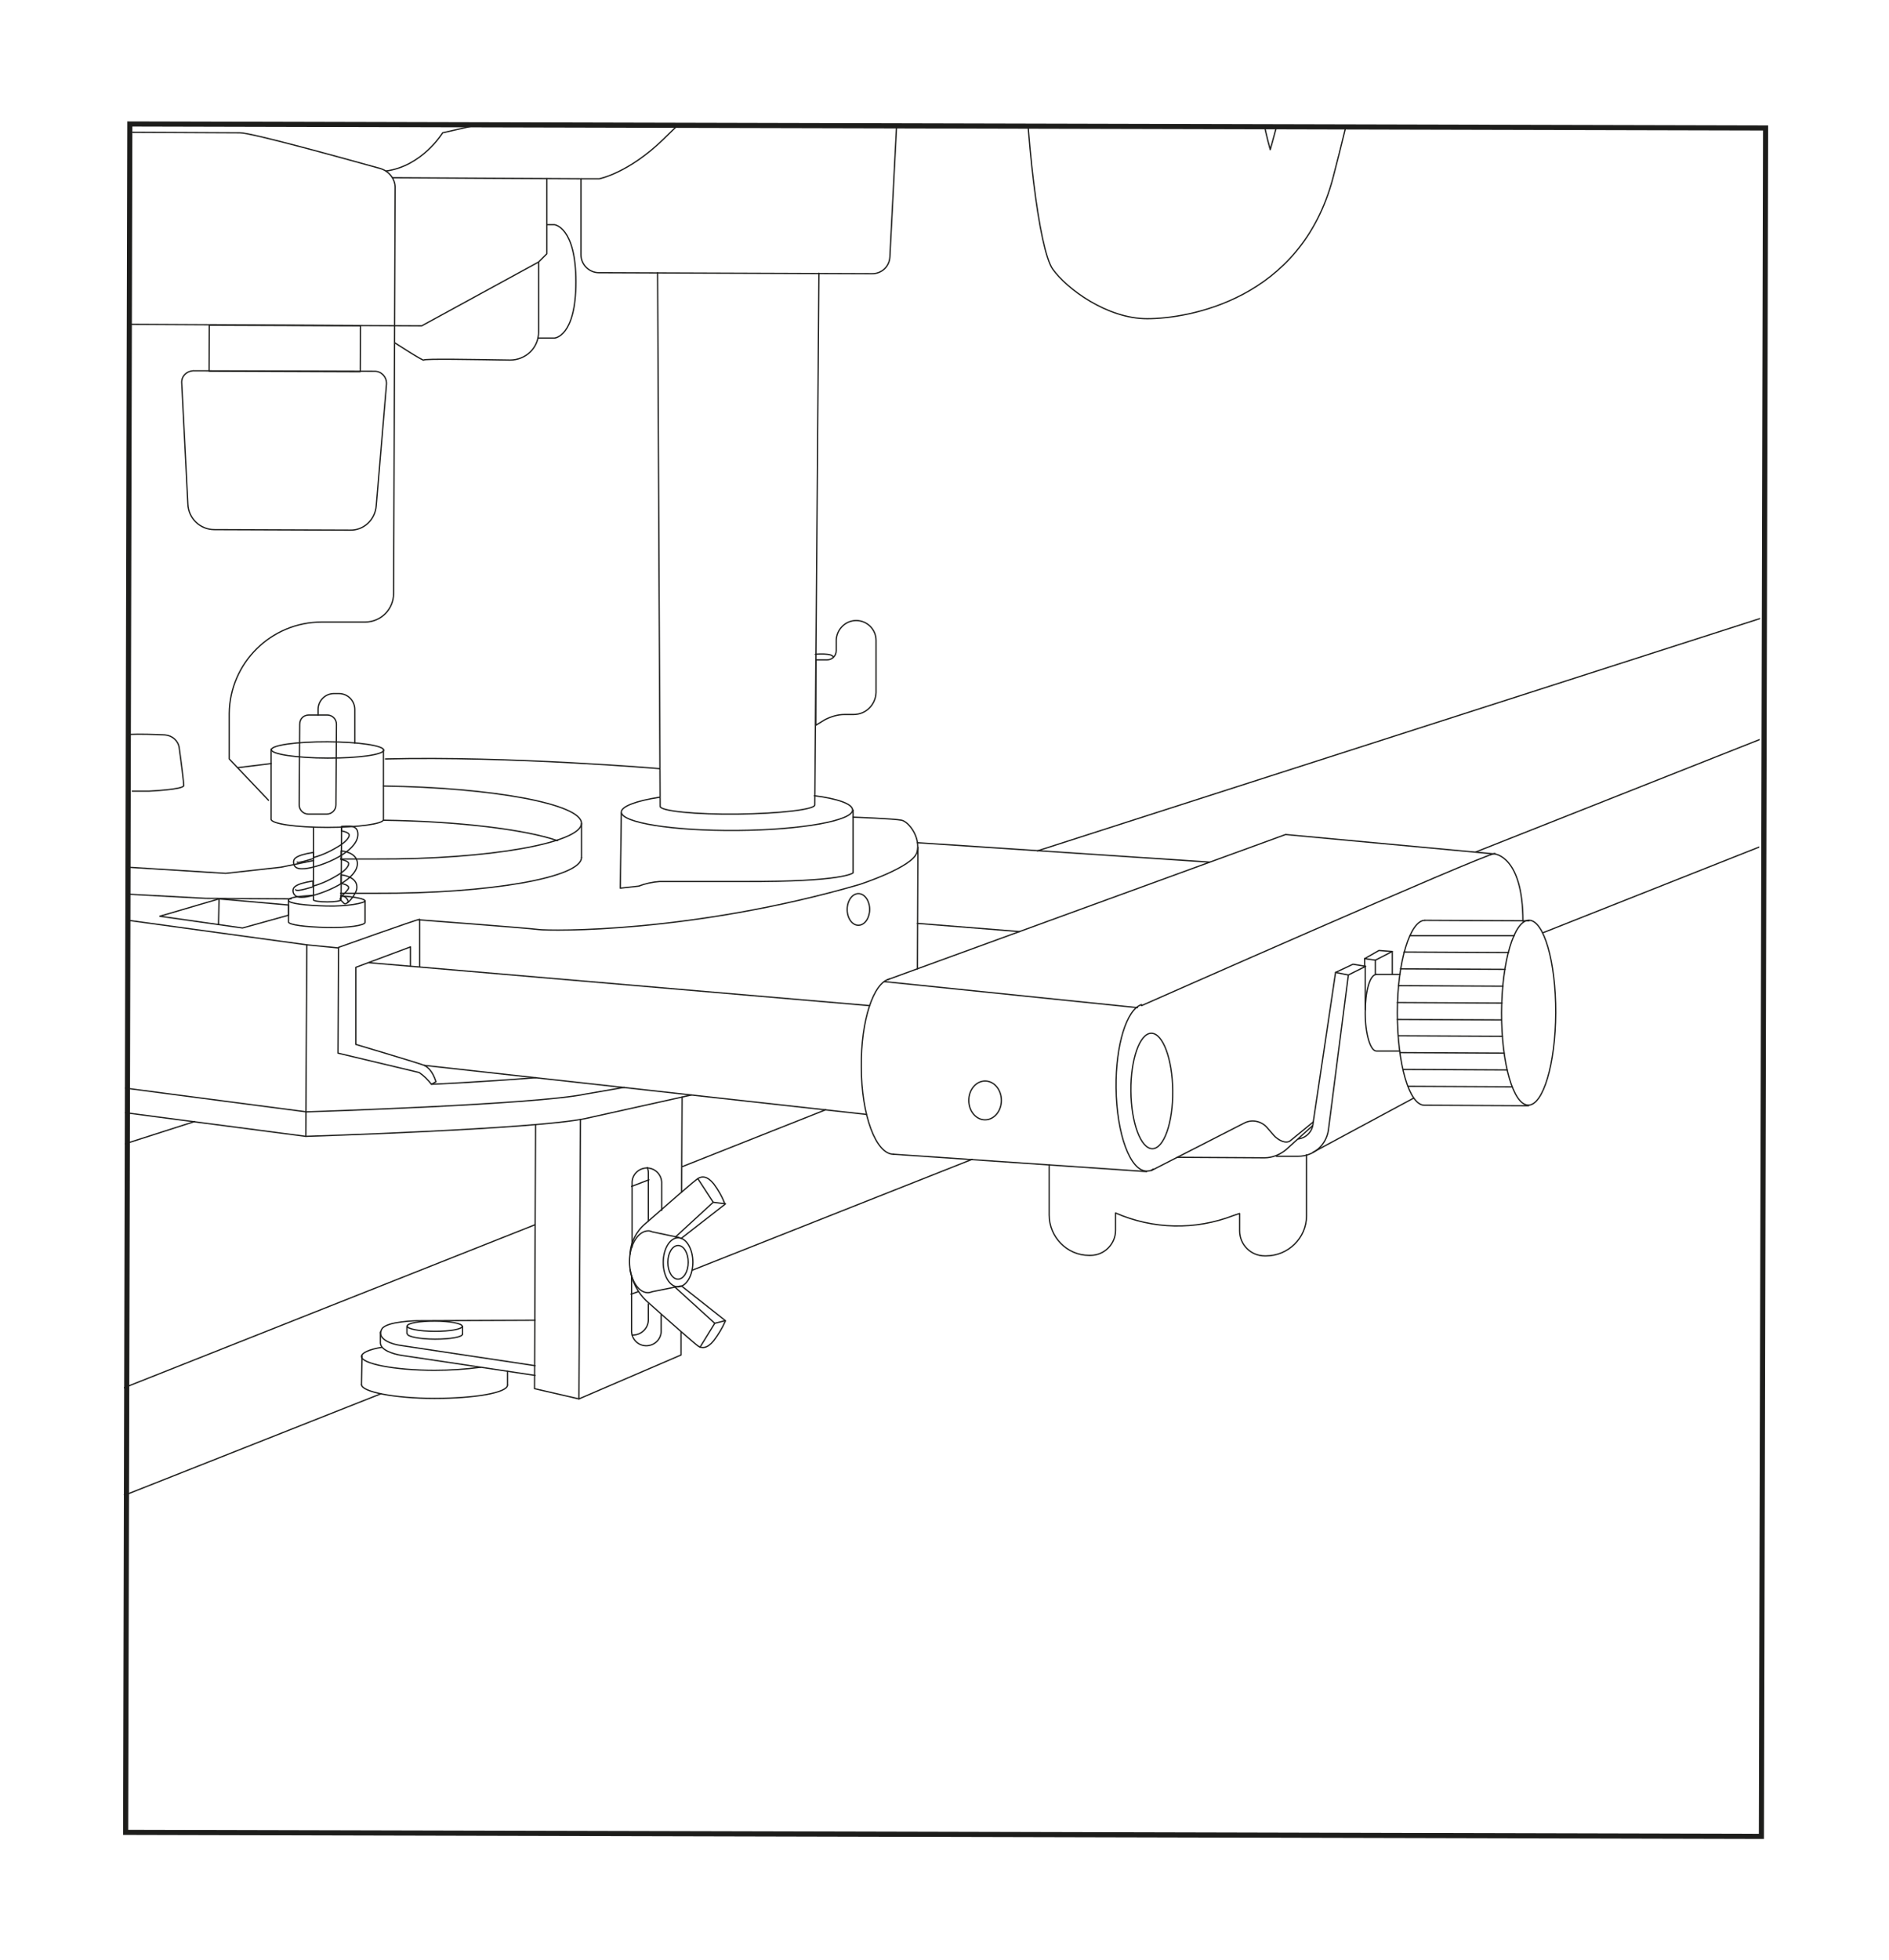 <?xml version="1.0" encoding="utf-8"?>
<!-- Generator: Adobe Illustrator 26.0.1, SVG Export Plug-In . SVG Version: 6.00 Build 0)  -->
<svg version="1.1" id="Слой_1" xmlns="http://www.w3.org/2000/svg" xmlns:xlink="http://www.w3.org/1999/xlink" x="0px" y="0px"
	 viewBox="0 0 370 383.7" style="enable-background:new 0 0 370 383.7;" xml:space="preserve">
<style type="text/css">
	.st0{fill:#FFFFFF;}
	.st1{clip-path:url(#SVGID_00000180324910648778504830000011516382485960373663_);}
	.st2{fill:none;stroke:#1D1D1B;stroke-width:0.25;stroke-linecap:round;stroke-linejoin:round;}
	.st3{fill:none;stroke:#1D1D1B;stroke-width:0.25;stroke-linejoin:round;}
	.st4{fill:none;stroke:#1D1D1B;stroke-width:1;stroke-miterlimit:10;}
</style>
<rect class="st0" width="370" height="383.7"/>
<g>
	<defs>
		
			<rect id="SVGID_1_" x="50.3" y="-0.9" transform="matrix(3.839715e-03 -1 1 3.839715e-03 24.903 343.043)" width="268.6" height="319.9"/>
	</defs>
	<clipPath id="SVGID_00000127740546804162124100000005866423448346664617_">
		<use xlink:href="#SVGID_1_"  style="overflow:visible;"/>
	</clipPath>
	<g style="clip-path:url(#SVGID_00000127740546804162124100000005866423448346664617_);">
		<path class="st2" d="M62.3,140v-1.1c0-1.7,1.4-3.1,3.1-3.1c0,0,0,0,0,0h1c1.7,0,3.1,1.4,3.1,3.1v6.6"/>
		<path class="st2" d="M160.4,53.5l-0.8,104.1l0,0c0,0.9-6.8,1.7-15.1,1.8c-8.3,0.1-15.1-0.6-15.2-1.5l0,0l-0.5-104.5"/>
		<path class="st2" d="M175,226c-3.4,0-6.3-7.6-6.3-17.1c-0.1-9.1,2.4-16.5,5.5-17.2"/>
		
			<ellipse transform="matrix(1 -9.948213e-03 9.948213e-03 1 -2.114 2.255)" class="st2" cx="225.6" cy="213.6" rx="4.1" ry="11.3"/>
		<path class="st2" d="M225.9,228.9c-0.4,0.3-0.8,0.4-1.3,0.4c-3.2,0-5.9-7.2-6-16.3c-0.1-8.4,2.1-15.4,5-16.3"/>
		
			<ellipse transform="matrix(3.839736e-03 -1 1 3.839736e-03 99.966 497.023)" class="st2" cx="299.5" cy="198.3" rx="18.1" ry="5.3"/>
		<path class="st2" d="M279.1,180.2c-2.9,0-5.4,8.1-5.4,18.1c0,10,2.3,18.1,5.3,18.1l20.4,0.1"/>
		<path class="st2" d="M159.5,155.8c4.6,0.6,7.5,1.6,7.5,2.8c0,2.1-10.1,3.9-22.6,4c-12.6,0.1-22.7-1.5-22.7-3.6
			c0-1.1,2.9-2.2,7.5-2.9"/>
		<line class="st2" x1="60.1" y1="185" x2="59.9" y2="222.5"/>
		<path class="st2" d="M22.6,212.8l37.4,4.9c0,0,44.9-1.4,54.8-3.5l7.5-1.3"/>
		<path class="st2" d="M22.5,217.6l37.4,4.9c0,0,44.9-1.4,54.8-3.5l20.7-4.6"/>
		<path class="st2" d="M105,211c-11.2,0.9-20.5,1.3-20.5,1.3c-0.7-0.9-1.5-1.7-2.4-2.3l-15.9-3.8l0.1-20.7c0,0,15.1-5.4,15.9-5.5
			v9.3"/>
		<path class="st2" d="M80.4,189.2v-3.8l-10.7,4v15.1c0,0,12.8,3.8,13.4,4.1s1.6,1,2.3,3.2l-0.9,0.5"/>
		<line class="st2" x1="170.3" y1="196.9" x2="72.3" y2="188.5"/>
		<polyline class="st2" points="66.2,185.6 60.1,185 22.2,179.8 		"/>
		<path class="st2" d="M82,180.1c0,0,21.2,1.6,23.5,1.9c2.3,0.3,30,0.7,62.8-8.8c0,0,10.5-3.4,11.3-6.3c0.8-2.9-1.6-6-3-6.3
			c-1.4-0.3-9.5-0.6-9.5-0.6"/>
		<path class="st2" d="M167.1,158.6v12.3c0,0-1.7,1.8-21.5,1.7h-16.4c-1.4,0.1-2.8,0.4-4.1,0.9l-3.6,0.4l0.2-14.7"/>
		<line class="st2" x1="169.7" y1="218.2" x2="83.1" y2="208.6"/>
		<polyline class="st2" points="104.9,220.2 104.7,271.9 113.4,273.9 113.7,219.2 		"/>
		<polyline class="st2" points="133.4,260.8 133.4,265.3 113.4,273.9 		"/>
		<line class="st2" x1="133.6" y1="214.8" x2="133.5" y2="233.4"/>
		<line class="st2" x1="175" y1="226" x2="224.6" y2="229.4"/>
		<path class="st2" d="M173.9,191.8l77.9-28.4l40.9,3.8c0,0,5.6,0.3,5.6,13.2"/>
		<path class="st2" d="M167.2,139.9h-1.8c-1.3,0-2.6,0.4-3.8,1l-1.8,1.1v-12.8h2.2c1,0,1.8-0.8,1.8-1.8v-2.1
			c0.1-2.1,1.8-3.8,3.9-3.8l0,0c2.1,0,3.9,1.7,3.9,3.9c0,0,0,0,0,0v10.2C171.5,138,169.6,139.9,167.2,139.9z"/>
		<path class="st2" d="M159.7,128.1c0,0,3.5-0.3,3.5,0.6"/>
		<line class="st2" x1="299.5" y1="180.3" x2="279.1" y2="180.2"/>
		<path class="st2" d="M269.6,190.8c-1.3,0-2.2,3.3-2.2,7.5c0,4.1,1,7.5,2.2,7.5h4.6"/>
		<line class="st2" x1="274.2" y1="190.8" x2="269.6" y2="190.8"/>
		<line class="st2" x1="296.6" y1="183.2" x2="276.2" y2="183.2"/>
		<line class="st2" x1="295.5" y1="186.5" x2="275" y2="186.4"/>
		<line class="st2" x1="294.8" y1="189.8" x2="274.3" y2="189.7"/>
		<line class="st2" x1="294.4" y1="193.1" x2="273.9" y2="193"/>
		<line class="st2" x1="294.2" y1="196.4" x2="273.7" y2="196.3"/>
		<line class="st2" x1="294.1" y1="199.7" x2="273.7" y2="199.6"/>
		<line class="st2" x1="294.3" y1="202.9" x2="273.9" y2="202.8"/>
		<line class="st2" x1="294.6" y1="206.2" x2="274.2" y2="206.1"/>
		<line class="st2" x1="295.2" y1="209.5" x2="274.8" y2="209.4"/>
		<line class="st2" x1="296.2" y1="212.8" x2="275.8" y2="212.7"/>
		<path class="st2" d="M254.3,223c1.6-0.2,2.8-1.5,2.9-3.1l4.4-29.5l3.4-1.6l2.5,0.4l-3.4,1.7l-3.9,30.3c-0.4,3-2.9,5.2-5.9,5.2
			h-4.3"/>
		<polygon class="st2" points="272.7,186.3 269.4,188 267.3,187.7 270.1,186.1 		"/>
		<path class="st2" d="M223.6,196.9c0,0,66.7-29.5,69.2-29.8"/>
		<path class="st2" d="M257.1,220.4l-5.2,4.7c-1.2,1-2.7,1.6-4.2,1.6l-17.1-0.1"/>
		<path class="st2" d="M225.5,229.2l18.2-9.3c1.5-0.8,3.4-0.4,4.5,0.9l1.3,1.5c0.8,0.9,2.4,1.8,3.3,1l4.4-3.6"/>
		<line class="st2" x1="261.6" y1="190.4" x2="264.1" y2="190.9"/>
		<line class="st2" x1="267.4" y1="189.2" x2="267.4" y2="197.7"/>
		<line class="st2" x1="272.7" y1="186.3" x2="272.7" y2="190.8"/>
		<line class="st2" x1="269.4" y1="188" x2="269.4" y2="190.8"/>
		<line class="st2" x1="267.3" y1="187.7" x2="267.3" y2="189.2"/>
		<path class="st3" d="M205.6-29.4c-3.3,12-5,24.3-5,36.8c0.2,19,2.9,41.5,5.6,45.3c2.7,3.8,10.6,9.7,18.5,9.7s30.1-3.6,36.4-27.6
			s15.8-70.1,15.8-70.1"/>
		<path class="st3" d="M251.6-29.3c0,0,2.9,14.2-6.6,19.3c0,0-1.1,21.7,3.8,39.3c0,0,6.7-22.5,11.8-58.6"/>
		<path class="st3" d="M201,20.6l-25.2,0.5l-1.5,29.2c-0.1,1.9-1.6,3.3-3.5,3.3l-53.5-0.2c-1.9,0-3.5-1.6-3.5-3.5c0,0,0,0,0,0V35
			l-37-0.2"/>
		<path class="st3" d="M28.6-18l30.6-1.6l21,0.9l37.5-3.1c0,0,37.9-1.3,40.4-1.3s1.5,3,2.7,16.8c1.2,13.8,15.2,27.4,15.2,27.4
			s-2.4,3.3-9.5-2.2c-4.5-3.4-9.7-6-15.1-7.7L86.7,26c0,0-4,6.6-11.2,7.5"/>
		<line class="st2" x1="179.8" y1="165.9" x2="179.7" y2="189.7"/>
		<line class="st2" x1="179.7" y1="165" x2="236.9" y2="168.8"/>
		<line class="st2" x1="179.7" y1="180.8" x2="199.7" y2="182.4"/>
		<line class="st2" x1="257.2" y1="225.6" x2="276.9" y2="215"/>
		<line class="st2" x1="203.2" y1="166.6" x2="351.3" y2="119"/>
		<line class="st2" x1="-2.8" y1="232.7" x2="38.1" y2="219.6"/>
		<line class="st2" x1="289.1" y1="166.8" x2="352.5" y2="141.7"/>
		<line class="st2" x1="133.7" y1="228.4" x2="161.7" y2="217.3"/>
		<line class="st2" x1="123.7" y1="232.3" x2="127.1" y2="231"/>
		<line class="st2" x1="0.9" y1="281" x2="104.8" y2="239.8"/>
		<line class="st2" x1="302.3" y1="182.6" x2="355.8" y2="161.4"/>
		<line class="st2" x1="135.6" y1="248.7" x2="190.4" y2="227"/>
		<line class="st2" x1="123.6" y1="253.4" x2="125" y2="252.9"/>
		<line class="st2" x1="0.8" y1="302.1" x2="74.6" y2="272.9"/>
		<path class="st2" d="M123.7,249.8v10.6c-0.1,1.6,1.1,3,2.7,3.1c1.6,0.1,3-1.1,3.1-2.7c0-0.1,0-0.3,0-0.4v-2.9"/>
		<path class="st2" d="M129.6,237v-5.2c0.1-1.6-1.1-3-2.7-3.1s-3,1.1-3.1,2.7c0,0.1,0,0.3,0,0.4v12.4"/>
		<path class="st2" d="M127,239.1v-9.5c0-0.4-0.1-0.7-0.2-1"/>
		<path class="st2" d="M123.8,261.4h0.3c1.7-0.1,3-1.5,2.9-3.2v-2.9"/>
		<path class="st2" d="M99.4,271.2c0,1.5-6.4,2.6-14.3,2.6c-7.9,0-14.3-1.3-14.3-2.7"/>
		<path class="st2" d="M94.2,267.7c-3,0.4-6,0.6-9.1,0.6c-7.9,0-14.3-1.3-14.3-2.7c0-0.7,1.5-1.4,4-1.8"/>
		
			<ellipse transform="matrix(3.839736e-03 -1 1 3.839736e-03 -174.885 343.872)" class="st2" cx="85.2" cy="259.7" rx="1" ry="5.4"/>
		<path class="st2" d="M90.6,261.2c0,0.6-2.4,1-5.4,1c-3,0-5.4-0.5-5.4-1"/>
		<path class="st2" d="M104.8,258.5l-23.1,0.1c0,0-6,0.1-6.9,1.6c-1.1,1.8,1.5,3,4.1,3.3l25.9,3.9"/>
		<line class="st2" x1="79.7" y1="261.1" x2="79.7" y2="259.7"/>
		<line class="st2" x1="90.6" y1="261.2" x2="90.6" y2="259.7"/>
		<path class="st2" d="M74.5,260.8v2.2c0.1,1.3,2.3,2.1,4.3,2.4l26,3.9"/>
		<line class="st2" x1="99.4" y1="271.2" x2="99.4" y2="268.5"/>
		<line class="st2" x1="70.8" y1="271.1" x2="70.9" y2="265.5"/>
		<path class="st2" d="M205.5,228.1v9.8c0,4.3,3.5,7.9,7.8,7.9c0,0,0,0,0,0h0.3c2.7,0,4.9-2.2,4.9-4.9v-3.4l0,0
			c7.3,3.2,15.6,3.4,23.1,0.5l1.2-0.4v3.4c0,2.7,2.2,4.9,4.9,4.9h0.3c4.3,0,7.9-3.5,7.9-7.8c0,0,0,0,0,0v-12"/>
		<polygon class="st2" points="31.3,179.4 47.5,181.7 56.5,179.2 56.5,177.2 42.9,176 		"/>
		<line class="st2" x1="42.9" y1="176" x2="42.8" y2="181"/>
		<path class="st3" d="M107.1,34.9v14.8l-1.6,1.6V65c0,3.1-2.5,5.5-5.6,5.5c0,0-0.1,0-0.1,0c-6.6-0.1-16.8-0.3-16.8,0
			s-5.7-3.4-5.7-3.4"/>
		<path class="st3" d="M107.1,44h1.5c0,0,4.2,0.4,4.2,11.2s-4.2,11-4.2,11h-3.3"/>
		<path class="st3" d="M59.6-32.2c0,0-0.6,14.7-0.1,25C60,3,69,20.6,71.7,24.4"/>
		<path class="st3" d="M89.3-19.5L89.2,8.2c0,0-1.4,3,11.6,2.5S113.1,8,113.1,8s-4.1-9.4-4.6-13.5c-0.4-4.1,0.1-15.6,0.1-15.6"/>
		<path class="st3" d="M89.1,8.8c0-2.7,23.3-2.5,23.9-0.7"/>
		<path class="st3" d="M113.8,35h3.6c0,0,5.7-1.1,12.5-7.7c6.7-6.6,14.9-14.3,21.4-16.1"/>
		<path class="st2" d="M26,25.9c0,0,18.1,0.1,21,0.1c2.3,0,20.3,5,27.5,7c1.7,0.5,3,2.1,2.9,3.9l-0.3,79.3c0,3.1-2.5,5.6-5.6,5.6
			c0,0,0,0,0,0h-8.5c-9.9,0-18,8-18.1,17.9v8.9l7.7,8.1"/>
		<path class="st2" d="M129.2,150.5c0,0-29.3-2.5-53.7-1.9"/>
		<path class="st2" d="M53.1,149.5c0,0-3.9,0.5-6.5,0.8"/>
		<line class="st2" x1="222.8" y1="197.3" x2="173.2" y2="192.2"/>
		
			<ellipse transform="matrix(3.839736e-03 -1 1 3.839736e-03 -23.294 407.532)" class="st2" cx="192.9" cy="215.5" rx="3.8" ry="3.2"/>
		
			<ellipse transform="matrix(3.839736e-03 -1 1 3.839736e-03 -10.61 345.487)" class="st2" cx="168.1" cy="178.1" rx="3.1" ry="2.2"/>
		
			<ellipse transform="matrix(3.839736e-03 -1 1 3.839736e-03 -114.799 379.011)" class="st2" cx="132.8" cy="247.1" rx="4.8" ry="2.9"/>
		<path class="st2" d="M133,242.3l-5.2-1.1c-0.3-0.1-0.5-0.2-0.8-0.2c-2,0-3.7,2.7-3.7,6s1.6,6.1,3.6,6.1c0.3,0,0.6-0.1,0.9-0.2
			l5.5-1.1"/>
		<path class="st2" d="M123.4,245.6c0.1-2.3,1.2-4.5,3-6c3.9-3.4,9.9-8.7,10.4-8.9c0.7-0.4,1.7-0.5,3,1.1c0.9,1.2,1.7,2.6,2.2,4
			l-8.6,6.7"/>
		<polyline class="st2" points="136.7,230.8 139.7,235.4 132.3,242.2 		"/>
		<line class="st2" x1="139.7" y1="235.4" x2="142.1" y2="235.7"/>
		<path class="st2" d="M133.5,251.8l8.6,6.8c-0.6,1.4-1.4,2.7-2.3,3.9c-1.3,1.6-2.3,1.5-3,1.1c-0.5-0.3-6.3-5.4-10.2-8.9
			c-1.7-1.6-2.8-3.8-3.2-6.1"/>
		<polyline class="st2" points="137.1,263.8 140,259.1 132.3,252.1 		"/>
		<line class="st2" x1="140" y1="259.1" x2="142" y2="258.6"/>
		<path class="st2" d="M75.1,153.9c21.2,0.3,38.8,3.5,38.8,7.3s-18,7.1-40.3,7c-2,0-5,0-6.9,0"/>
		<path class="st2" d="M113.9,167.9L113.9,167.9c0,3.9-18,7.1-40.3,7h-6.9"/>
		<path class="st2" d="M75.1,160.6c14.6,0.2,27.7,1.8,34.1,4"/>
		<line class="st2" x1="113.9" y1="161.2" x2="113.9" y2="167.9"/>
		<path class="st2" d="M53.1,146.7v13.7c0,0.9,4.9,1.6,11,1.6s11-0.7,11-1.5v-13.7"/>
		<path class="st2" d="M66.7,175.4c2.8,0.2,4.8,0.6,4.8,1s-3.4,1.1-7.5,1s-7.5-0.5-7.5-1.1s2-0.8,4.8-1"/>
		<path class="st2" d="M61.4,162v14.2c0,0.2,1.3,0.4,2.7,0.4s2.7-0.2,2.7-0.4l0.1-14.2"/>
		<path class="st2" d="M71.5,176.4v4.2c0,0.6-3.4,1.1-7.5,1s-7.5-0.5-7.5-1.1v-4.2"/>
		
			<ellipse transform="matrix(3.839736e-03 -1 1 3.839736e-03 -82.891 210.371)" class="st2" cx="64.1" cy="146.8" rx="1.6" ry="11"/>
		<path class="st2" d="M60.5,140l3.6,0c1,0,1.8,0.8,1.8,1.8l-0.1,15.8c0,1-0.8,1.8-1.8,1.8l-3.6,0c-1,0-1.8-0.8-1.8-1.8l0.1-15.8
			C58.7,140.7,59.5,140,60.5,140z"/>
		<polyline class="st2" points="57,176 40.3,175.9 25.4,175.1 		"/>
		<polyline class="st2" points="61.4,168.5 55,169.8 44.2,171 21.9,169.6 		"/>
		<polyline class="st3" points="105.5,51.3 82.6,63.8 24.7,63.5 		"/>
		
			<rect x="51.2" y="53.4" transform="matrix(3.839715e-03 -1 1 3.839715e-03 -12.639 123.664)" class="st3" width="9" height="29.6"/>
		<path class="st3" d="M68.5,103.8L42,103.7c-2.8,0-5.1-2.2-5.2-5L35.6,75c-0.1-1.3,0.9-2.3,2.2-2.4c0,0,0.1,0,0.1,0l35.5,0.1
			c1.3,0,2.3,1.1,2.3,2.3c0,0.1,0,0.1,0,0.2l-2,23.8C73.5,101.8,71.2,103.9,68.5,103.8z"/>
		<path class="st2" d="M25.9,154.9h3.3c0,0,6.8-0.3,6.8-1.1c0-0.5-0.5-4.6-0.9-7.4c-0.2-1.4-1.4-2.4-2.8-2.5c-2-0.1-4.9-0.2-7-0.1"
			/>
		
			<ellipse transform="matrix(3.839736e-03 -1 1 3.839736e-03 -114.799 379.011)" class="st2" cx="132.8" cy="247.1" rx="3.3" ry="2"/>
		<path class="st2" d="M66.8,171.3v1.7c0.3,0,1.5,0.3,1.5,0.8c0,0.6-2.1,2-1.6,2.4l0.7,0.7c0.5,0.5,2.5-1.9,2.5-3.1
			C70,172,67.9,171.4,66.8,171.3z"/>
		<path class="st2" d="M59.1,175.7c-1.6,0-1.7-1-1.7-1.3c0-0.5,0.1-1.3,3.9-1.9v1c1.9-0.5,3.7-1.4,5.4-2.5c1-0.7,1.6-1.4,1.6-1.9
			c0-0.5-1.3-0.8-1.5-0.8v-1.7c1.2,0.1,3.2,0.7,3.2,2.5C70,172.7,61.6,175.7,59.1,175.7z"/>
		<path class="st2" d="M59.1,170.1c-1.6,0-1.6-1-1.6-1.3c0-0.5,0.1-1.3,3.9-1.9v1c1.9-0.5,3.7-1.4,5.4-2.5c1-0.7,1.6-1.4,1.6-1.9
			c0-0.5-1.3-0.8-1.5-0.8v-0.9c1.2,0,3.3-0.5,3.2,1.7C69.9,167.2,61.7,170.2,59.1,170.1z"/>
		<path class="st2" d="M61.4,173.6c0,0-3.3,1.1-3.5,0.6"/>
		<path class="st2" d="M61.4,168.1c0,0-3.1,1-3.2,0.7"/>
		<path class="st2" d="M66.8,175.6c0.2-0.3,0.7-0.1,1,0.2c0.3,0.3,0.5,0.7,0.3,0.9"/>
	</g>
</g>
<rect x="18" y="31.7" transform="matrix(2.443451e-03 -1 1 2.443451e-03 -7.135 376.697)" class="st4" width="334.5" height="320.4"/>
</svg>
